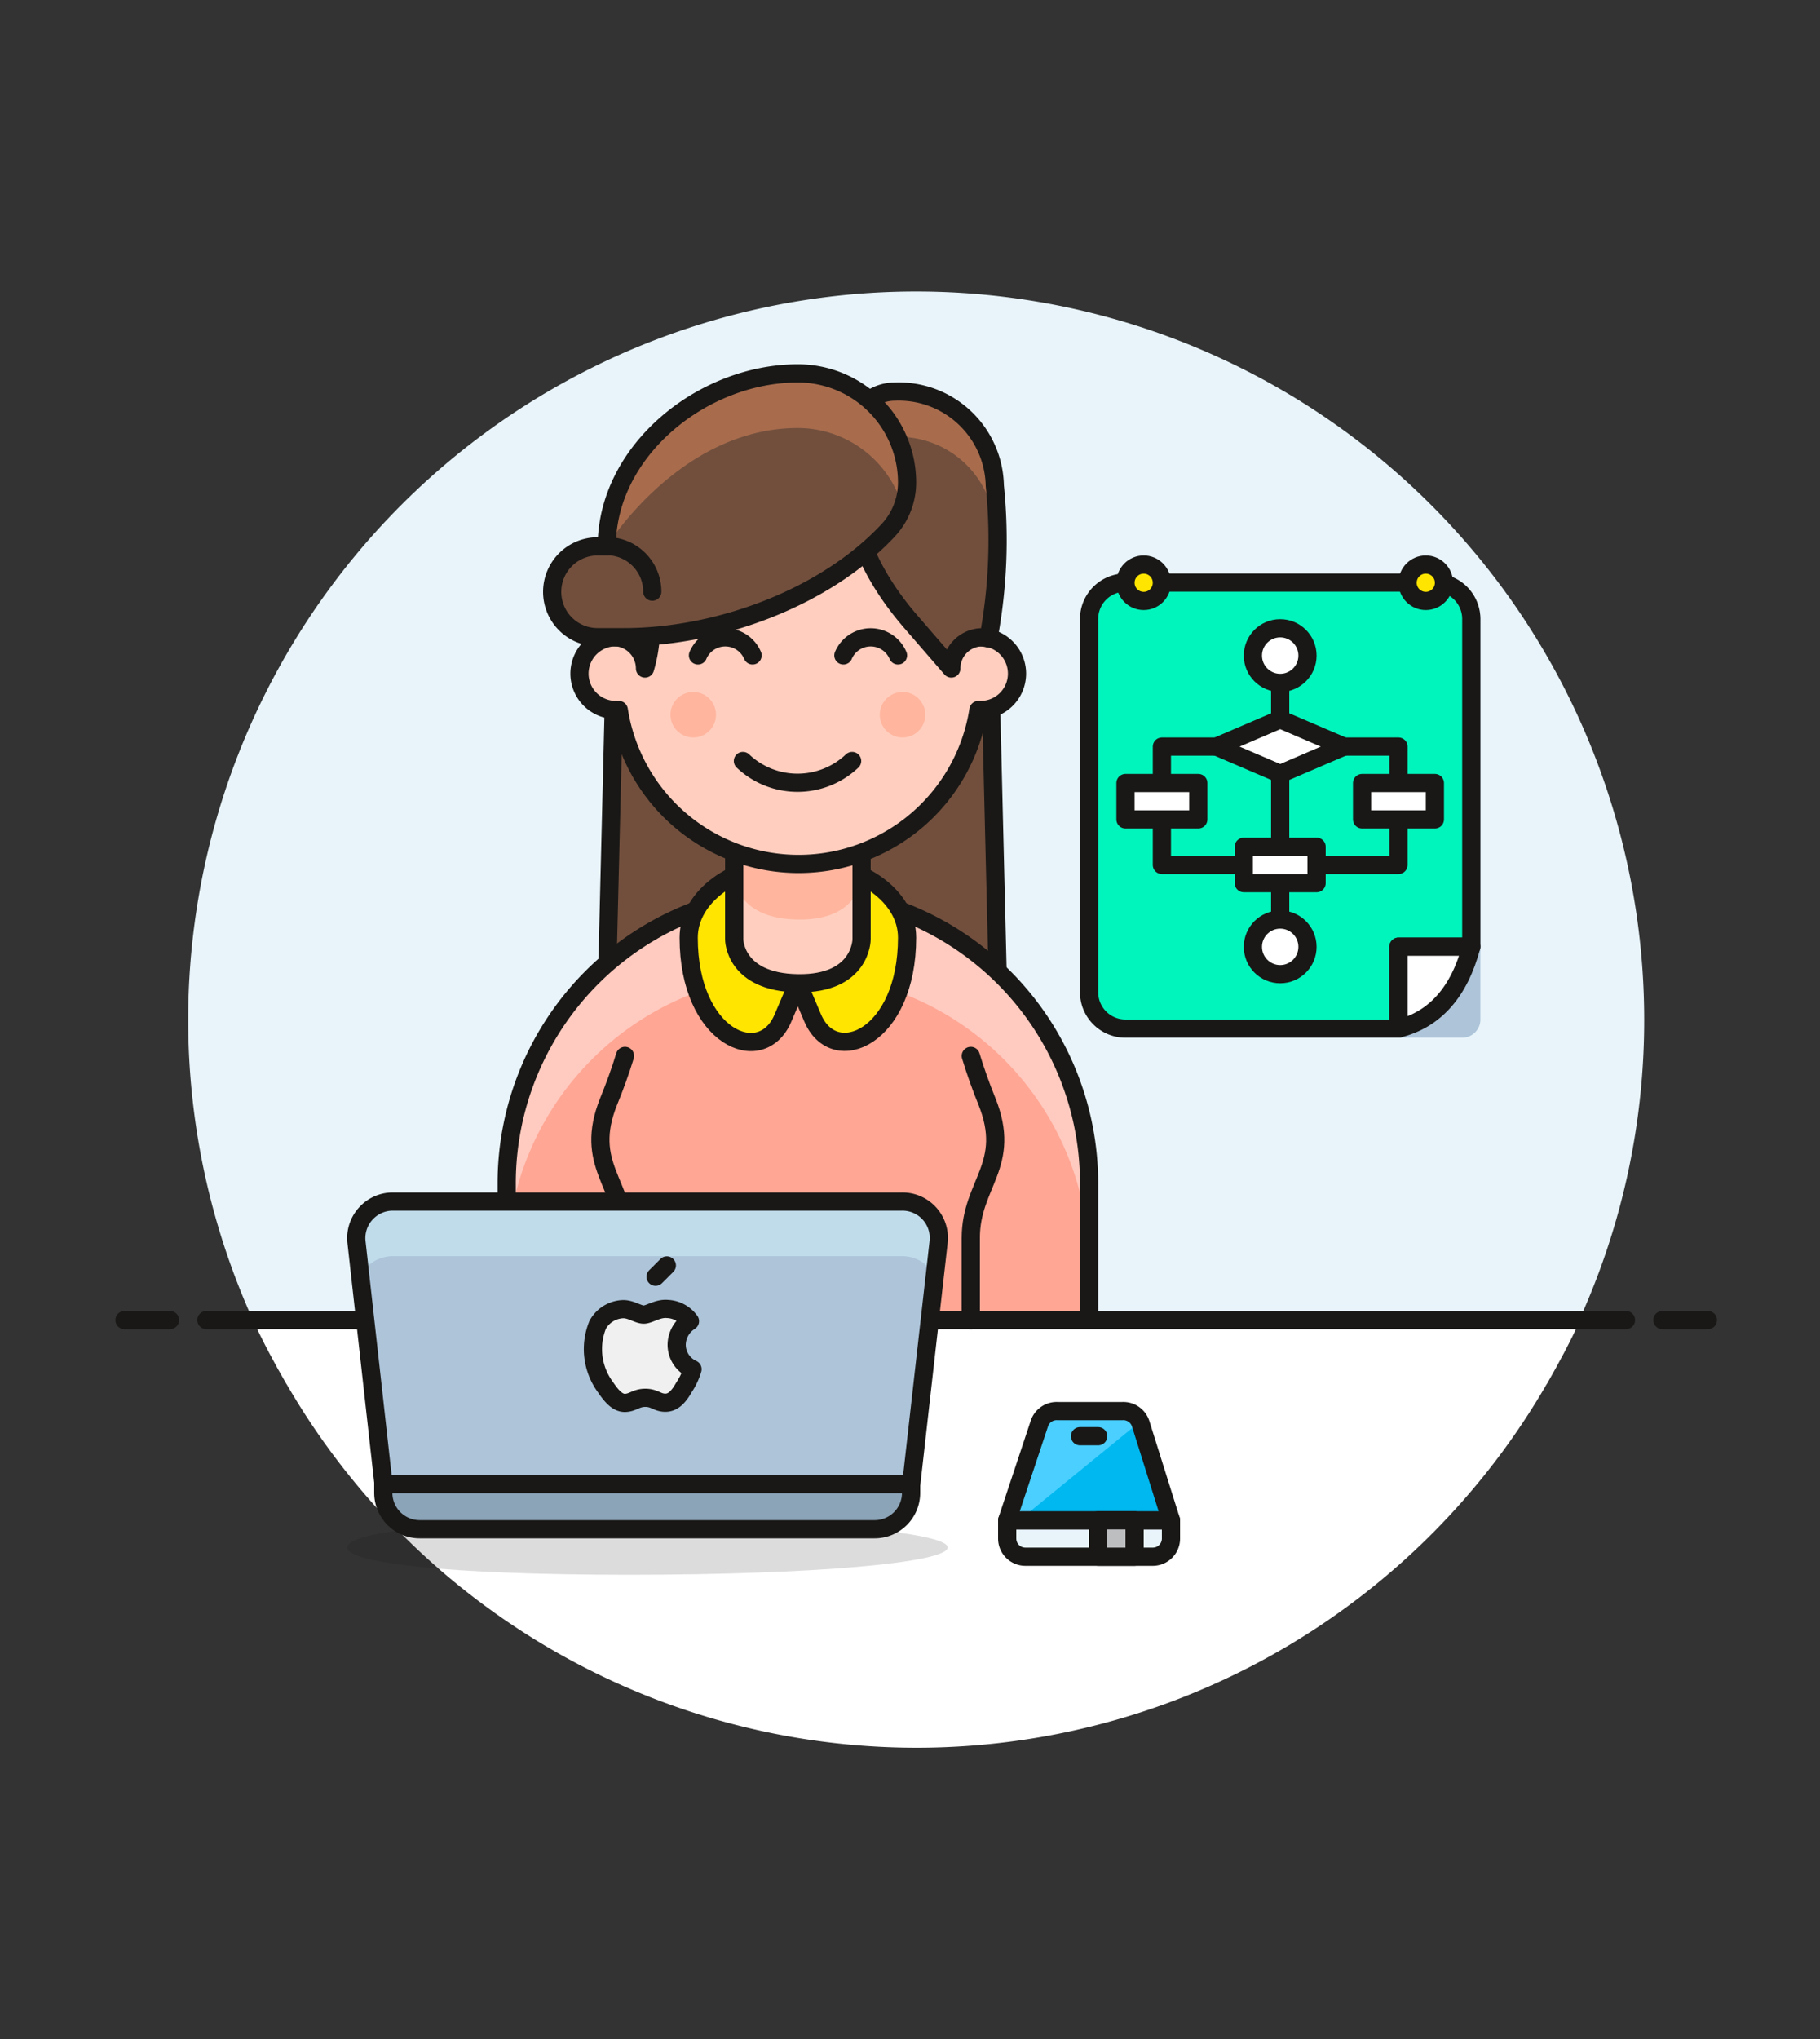 <svg id="Multicolor" xmlns="http://www.w3.org/2000/svg" viewBox="0 0 100 112"><rect x="0" y="0" width="100" height="112" fill="#333333" stroke="none"/><defs><style>.cls-1,.cls-21{fill:#fff;}.cls-2,.cls-7{fill:#e8f4fa;}.cls-15,.cls-3{fill:none;}.cls-10,.cls-12,.cls-15,.cls-16,.cls-17,.cls-20,.cls-21,.cls-22,.cls-3,.cls-4,.cls-7{stroke:#191816;stroke-linejoin:round;}.cls-10,.cls-22,.cls-3,.cls-4,.cls-7{stroke-linecap:round;}.cls-23,.cls-4{fill:#724f3d;}.cls-5{fill:#ffa694;}.cls-6{fill:#ffcabf;}.cls-8{fill:#00b8f0;}.cls-9{fill:#4acfff;}.cls-10{fill:#bdbec0;}.cls-11{fill:#191816;opacity:0.15;}.cls-12{fill:#8ca4b8;}.cls-13{fill:#adc4d9;}.cls-14{fill:#c0dceb;}.cls-16{fill:#f0f0f0;}.cls-17{fill:#ffe500;}.cls-18,.cls-22{fill:#ffcebf;}.cls-19{fill:#ffb59e;}.cls-20{fill:#00f5bc;}.cls-24{fill:#a86c4d;}</style></defs><title>66- osx-programmer-female-caucasian</title><g id="Background"><g id="New_Symbol_39-6" data-name="New Symbol 39"><path class="cls-1" d="M50.34,96A40,40,0,0,0,85,76H15.73A40,40,0,0,0,50.34,96Z"/><path class="cls-1" d="M13.9,72.51c.55,1.2,1.17,2.36,1.83,3.5H85c.65-1.14,1.28-2.3,1.82-3.5Z"/><path class="cls-2" d="M90.34,56A40,40,0,1,0,13.9,72.51H86.77A39.73,39.73,0,0,0,90.34,56Z"/><line class="cls-3" x1="11.34" y1="72.51" x2="89.34" y2="72.51"/><line class="cls-3" x1="6.84" y1="72.51" x2="9.34" y2="72.51"/><line class="cls-3" x1="91.34" y1="72.51" x2="93.84" y2="72.51"/></g></g><g id="Scene"><polygon class="cls-4" points="54.84 54.51 33.34 54.51 33.84 34.01 54.34 34.01 54.84 54.51"/><path class="cls-5" d="M59.84,65a16,16,0,0,0-32,0v7.5h32Z"/><path class="cls-6" d="M43.84,49a16,16,0,0,0-16,16v4.5a16,16,0,0,1,32,0V65A16,16,0,0,0,43.84,49Z"/><path class="cls-3" d="M59.84,65a16,16,0,0,0-32,0v7.5h32Z"/><path class="cls-7" d="M63.34,85.51h-7a1,1,0,0,1-1-1v-1h9v1A1,1,0,0,1,63.34,85.51Z"/><path class="cls-8" d="M64.34,83.51h-9l1.77-5.32a1,1,0,0,1,1-.68h3.56a1,1,0,0,1,1,.68Z"/><path class="cls-9" d="M61.62,77.51H58.06a1,1,0,0,0-1,.68l-1.77,5.32H56l6.59-5.38A1,1,0,0,0,61.62,77.51Z"/><path class="cls-3" d="M64.34,83.51h-9l1.77-5.32a1,1,0,0,1,1-.68h3.56a1,1,0,0,1,1,.68Z"/><line class="cls-3" x1="59.34" y1="78.89" x2="60.34" y2="78.89"/><rect class="cls-10" x="60.34" y="83.51" width="2" height="2"/><path class="cls-3" d="M34.34,72.51V68c0-3-2.31-4-.89-7.52.3-.73.64-1.65.89-2.48"/><path class="cls-3" d="M53.34,72.51V68c0-3,2.3-4,.88-7.52-.3-.73-.63-1.65-.88-2.48"/><path class="cls-11" d="M52.07,85c0,.83-7.28,1.5-17.5,1.5s-15.5-.67-15.5-1.5,5.29-1.5,15.5-1.5S52.07,84.18,52.07,85Z"/><path class="cls-12" d="M21.06,81.51h29a0,0,0,0,1,0,0V82a2,2,0,0,1-2,2h-25a2,2,0,0,1-2-2v-.5A0,0,0,0,1,21.06,81.51Z"/><path class="cls-13" d="M50.07,81.51h-29L19.59,68.25a2,2,0,0,1,.49-1.57A2,2,0,0,1,21.57,66h28a2,2,0,0,1,2,2.24Z"/><path class="cls-14" d="M19.8,70.19a2,2,0,0,1,.28-.51A2,2,0,0,1,21.57,69h28a2,2,0,0,1,1.5.67,1.92,1.92,0,0,1,.27.51l.22-1.94a2,2,0,0,0-2-2.24h-28a2,2,0,0,0-1.49.67,2,2,0,0,0-.49,1.57Z"/><path class="cls-15" d="M50.07,81.51h-29L19.59,68.25a2,2,0,0,1,.49-1.57A2,2,0,0,1,21.57,66h28a2,2,0,0,1,2,2.24Z"/><path class="cls-16" d="M37.18,73.87a1.55,1.55,0,0,1,.73-1.3,1.6,1.6,0,0,0-1.24-.67c-.53-.05-1,.31-1.3.31s-.69-.3-1.12-.3a1.66,1.66,0,0,0-1.41.86,3.53,3.53,0,0,0,.43,3.43c.28.41.63.87,1.07.86s.6-.28,1.12-.28.66.28,1.12.27.76-.42,1-.84a3.64,3.64,0,0,0,.47-1A1.48,1.48,0,0,1,37.18,73.87Z"/><line class="cls-3" x1="36.02" y1="70.13" x2="36.64" y2="69.51"/><path class="cls-17" d="M44.84,47.51h-2c-2.35,0-5,1.65-5,4,0,5.48,4,7.2,5.18,4.41L43.84,54l.81,1.91c1.18,2.79,5.19,1.07,5.19-4.41C49.84,49.16,47.18,47.51,44.84,47.51Z"/><path class="cls-18" d="M40.34,46.51V51.6s0,2.36,3.5,2.41,3.5-2.41,3.5-2.41V46.51Z"/><path class="cls-19" d="M40.34,48.1c0,.08.06,2.36,3.5,2.41s3.5-2.33,3.5-2.41V46.51h-7Z"/><path class="cls-3" d="M40.34,46.51V51.6s0,2.36,3.5,2.41,3.5-2.41,3.5-2.41V46.51Z"/><path class="cls-13" d="M61.84,32h17.5a2,2,0,0,1,2,2V56a1,1,0,0,1-1,1H61.84a2,2,0,0,1-2-2V34A2,2,0,0,1,61.84,32Z"/><path class="cls-20" d="M76.84,52v4.5h-15a2,2,0,0,1-2-2V34a2,2,0,0,1,2-2h17a2,2,0,0,1,2,2V52Z"/><path class="cls-21" d="M80.84,52q-1,3.75-4,4.5V52Z"/><circle class="cls-17" cx="62.84" cy="32.01" r="1"/><circle class="cls-17" cx="78.34" cy="32.01" r="1"/><circle class="cls-21" cx="70.34" cy="36.01" r="1.5"/><circle class="cls-21" cx="70.34" cy="52.01" r="1.5"/><line class="cls-15" x1="70.34" y1="37.51" x2="70.34" y2="50.51"/><rect class="cls-15" x="63.84" y="41.01" width="13" height="6.5"/><rect class="cls-21" x="74.84" y="43.01" width="4" height="2"/><rect class="cls-21" x="61.84" y="43.01" width="4" height="2"/><rect class="cls-21" x="68.34" y="46.51" width="4" height="2"/><polygon class="cls-21" points="70.34 39.51 66.84 41.01 70.34 42.51 73.84 41.01 70.34 39.51"/><path class="cls-22" d="M53.84,35v-2.5a10,10,0,0,0-20,0V35a2,2,0,0,0,0,4H34a10,10,0,0,0,19.76,0h.12a2,2,0,0,0,0-4Z"/><path class="cls-3" d="M40.82,41.8a4.36,4.36,0,0,0,6,0"/><path class="cls-3" d="M49.34,36a1.63,1.63,0,0,0-3,0"/><path class="cls-3" d="M41.35,36a1.63,1.63,0,0,0-3,0"/><circle class="cls-19" cx="38.09" cy="39.26" r="1.25"/><circle class="cls-19" cx="49.59" cy="39.26" r="1.25"/><path class="cls-4" d="M34.29,35h-.45a1.73,1.73,0,0,1,1.6,1.72A8,8,0,0,0,35.75,35C35.26,35,34.77,35,34.29,35Z"/><path class="cls-23" d="M46.84,26.94V23.83a2.32,2.32,0,0,1,2.32-2.32h0a5.28,5.28,0,0,1,5.5,5.17,29.32,29.32,0,0,1-.35,8.39,1.84,1.84,0,0,0-.47-.06h0a1.71,1.71,0,0,0-1.57,1.71L50,34.1C48.28,32.1,46.84,29.56,46.84,26.94Z"/><path class="cls-24" d="M49.16,24a5.28,5.28,0,0,1,5.5,5.17c0,.81.08,1.56.1,2.27.06-1.44,0-3-.1-4.77a5.28,5.28,0,0,0-5.5-5.17,2.32,2.32,0,0,0-2.32,2.32v2.5A2.32,2.32,0,0,1,49.16,24Z"/><path class="cls-3" d="M46.84,26.94V23.83a2.32,2.32,0,0,1,2.32-2.32h0a5.28,5.28,0,0,1,5.5,5.17,29.32,29.32,0,0,1-.35,8.39,1.84,1.84,0,0,0-.47-.06h0a1.71,1.71,0,0,0-1.57,1.71L50,34.1C48.28,32.1,46.84,29.56,46.84,26.94Z"/><path class="cls-23" d="M48.82,29.11h0C45.32,32.87,39.42,35,34.29,35H32.84a2.49,2.49,0,0,1-2.5-2.49h0a2.5,2.5,0,0,1,2.5-2.5h.5c0-5.25,5.25-9.5,10.5-9.5h0a6,6,0,0,1,6,6h0A3.86,3.86,0,0,1,48.82,29.11Z"/><path class="cls-24" d="M43.84,20.51c-5.25,0-10.5,4.25-10.5,9.5,0,0,4-6.5,10.5-6.5a6,6,0,0,1,5.75,4.32,3.73,3.73,0,0,0,.25-1.32A6,6,0,0,0,43.84,20.51Z"/><path class="cls-3" d="M48.82,29.11h0C45.32,32.87,39.42,35,34.29,35H32.84a2.49,2.49,0,0,1-2.5-2.49h0a2.5,2.5,0,0,1,2.5-2.5h.5c0-5.25,5.25-9.5,10.5-9.5h0a6,6,0,0,1,6,6h0A3.86,3.86,0,0,1,48.82,29.11Z"/><path class="cls-3" d="M33.34,30a2.5,2.5,0,0,1,2.5,2.5"/></g></svg>